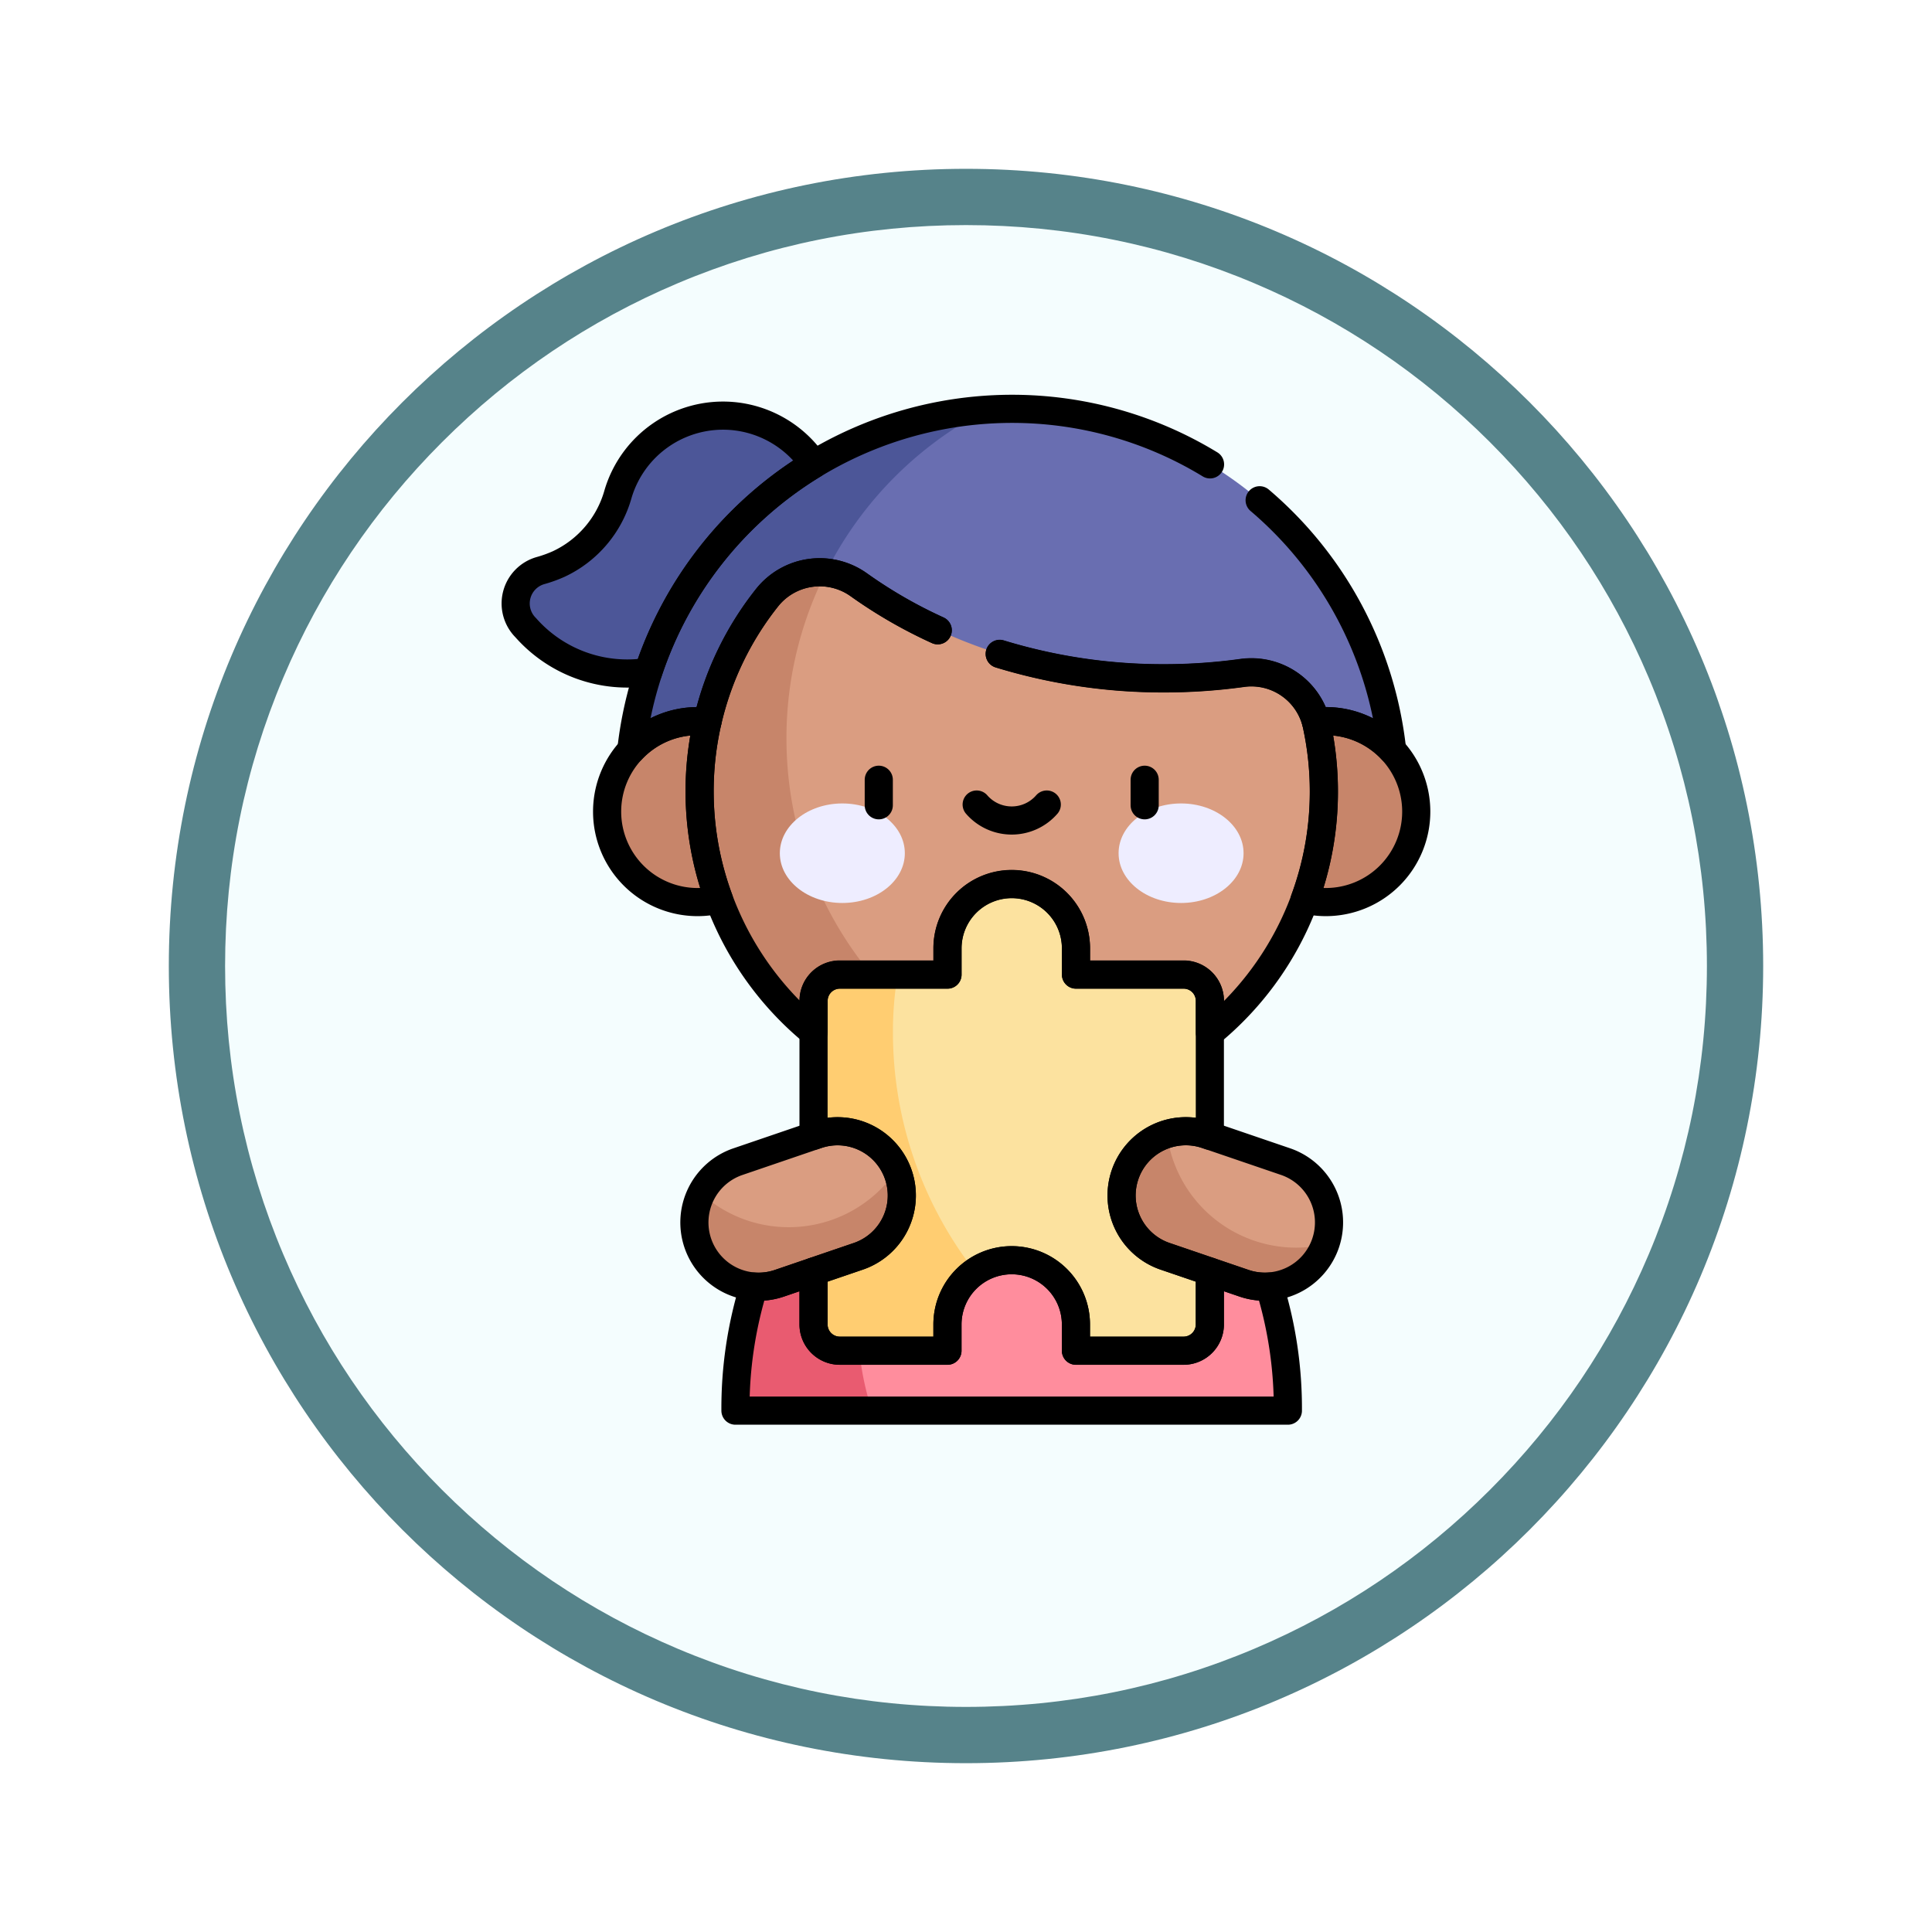 <svg xmlns="http://www.w3.org/2000/svg" xmlns:xlink="http://www.w3.org/1999/xlink" width="103" height="103" viewBox="0 0 103 103">
  <defs>
    <filter id="Trazado_978624" x="0" y="0" width="103" height="103" filterUnits="userSpaceOnUse">
      <feOffset dy="3" input="SourceAlpha"/>
      <feGaussianBlur stdDeviation="3" result="blur"/>
      <feFlood flood-opacity="0.161"/>
      <feComposite operator="in" in2="blur"/>
      <feComposite in="SourceGraphic"/>
    </filter>
    <clipPath id="clip-path">
      <path id="path165" d="M0-682.665H55.021v55.021H0Z" transform="translate(0 682.665)"/>
    </clipPath>
  </defs>
  <g id="Grupo_1172833" data-name="Grupo 1172833" transform="translate(-171 -2365.356)">
    <g id="Grupo_1172222" data-name="Grupo 1172222" transform="translate(180 2371.356)">
      <g id="Grupo_1144531" data-name="Grupo 1144531">
        <g transform="matrix(1, 0, 0, 1, -9, -6)" filter="url(#Trazado_978624)">
          <g id="Trazado_978624-2" data-name="Trazado 978624" transform="translate(9 6)" fill="#f4fdfe">
            <path d="M 42.5 83.5 C 36.964 83.5 31.595 82.416 26.541 80.279 C 21.659 78.214 17.274 75.257 13.509 71.491 C 9.743 67.726 6.786 63.341 4.721 58.459 C 2.584 53.405 1.5 48.036 1.5 42.5 C 1.5 36.964 2.584 31.595 4.721 26.541 C 6.786 21.659 9.743 17.274 13.509 13.509 C 17.274 9.743 21.659 6.786 26.541 4.721 C 31.595 2.584 36.964 1.5 42.5 1.5 C 48.036 1.5 53.405 2.584 58.459 4.721 C 63.341 6.786 67.726 9.743 71.491 13.509 C 75.257 17.274 78.214 21.659 80.279 26.541 C 82.416 31.595 83.5 36.964 83.5 42.5 C 83.5 48.036 82.416 53.405 80.279 58.459 C 78.214 63.341 75.257 67.726 71.491 71.491 C 67.726 75.257 63.341 78.214 58.459 80.279 C 53.405 82.416 48.036 83.5 42.5 83.5 Z" stroke="none"/>
            <path d="M 42.5 3 C 37.166 3 31.994 4.044 27.126 6.103 C 22.422 8.092 18.198 10.941 14.569 14.569 C 10.941 18.198 8.092 22.422 6.103 27.126 C 4.044 31.994 3 37.166 3 42.5 C 3 47.834 4.044 53.006 6.103 57.874 C 8.092 62.578 10.941 66.802 14.569 70.431 C 18.198 74.059 22.422 76.908 27.126 78.897 C 31.994 80.956 37.166 82 42.5 82 C 47.834 82 53.006 80.956 57.874 78.897 C 62.578 76.908 66.802 74.059 70.431 70.431 C 74.059 66.802 76.908 62.578 78.897 57.874 C 80.956 53.006 82 47.834 82 42.5 C 82 37.166 80.956 31.994 78.897 27.126 C 76.908 22.422 74.059 18.198 70.431 14.569 C 66.802 10.941 62.578 8.092 57.874 6.103 C 53.006 4.044 47.834 3 42.5 3 M 42.5 0 C 65.972 0 85 19.028 85 42.5 C 85 65.972 65.972 85 42.5 85 C 19.028 85 0 65.972 0 42.5 C 0 19.028 19.028 0 42.5 0 Z" stroke="none" fill="#56838a"/>
          </g>
        </g>
      </g>
    </g>
    <g id="g159" transform="translate(194.99 3069.011)">
      <g id="g161" transform="translate(0 -682.665)">
        <g id="g163" clip-path="url(#clip-path)">
          <g id="g169" transform="translate(15.222 43.464)">
            <path id="path171" d="M-335.963-122.642c0-6.934-2.924-10.751-2.924-10.751h-23.6s-2.924,3.817-2.924,10.751Z" transform="translate(365.414 133.393)" fill="#ff8d9d"/>
          </g>
          <g id="g173" transform="translate(9.548 0.806)">
            <path id="path175" d="M0-232.7a20.422,20.422,0,0,1,20.4-20.4,20.422,20.422,0,0,1,20.4,20.4Z" transform="translate(0 253.103)" fill="#696eb1"/>
          </g>
          <g id="g177" transform="translate(41.871 17.456)">
            <path id="path179" d="M-110.044-55.022a4.823,4.823,0,0,1-4.823,4.823,4.823,4.823,0,0,1-4.823-4.823,4.823,4.823,0,0,1,4.823-4.823,4.823,4.823,0,0,1,4.823,4.823" transform="translate(119.69 59.845)" fill="#c7856a"/>
          </g>
          <g id="g181" transform="translate(3.502 0.851)">
            <path id="path183" d="M-286.5,0a20.263,20.263,0,0,0-9.219,2.9A5.843,5.843,0,0,0-300.129.334a5.841,5.841,0,0,0-6.025,4.157,5.858,5.858,0,0,1-3.169,3.74,6.878,6.878,0,0,1-.965.348,1.823,1.823,0,0,0-.79,3.044,7.221,7.221,0,0,0,6.531,2.357,20.319,20.319,0,0,0-1.021,6.374h8.592a19.88,19.88,0,0,1-.2-2.821A19.726,19.726,0,0,1-286.5,0" transform="translate(311.613)" fill="#4c5698"/>
          </g>
          <g id="g185" transform="translate(13.308 9.519)">
            <path id="path187" d="M-375.231-92.475a3.567,3.567,0,0,0-3.987-2.74,30.389,30.389,0,0,1-4.148.283,28.011,28.011,0,0,1-16.264-4.977,3.585,3.585,0,0,0-4.9.684,16.567,16.567,0,0,0-3.594,10.4,16.687,16.687,0,0,0,16.517,16.573A16.64,16.64,0,0,0-374.845-88.9a16.692,16.692,0,0,0-.386-3.58" transform="translate(408.125 100.582)" fill="#da9d81"/>
          </g>
          <g id="g189" transform="translate(8.377 9.519)">
            <path id="path191" d="M-109.069-101.135a19.643,19.643,0,0,1,2.094-8.851,3.578,3.578,0,0,0-3.13,1.342,16.573,16.573,0,0,0-3.176,6.609,4.883,4.883,0,0,0-.526-.029,4.823,4.823,0,0,0-4.823,4.823,4.823,4.823,0,0,0,4.823,4.823,4.831,4.831,0,0,0,1.141-.137A16.7,16.7,0,0,0-97.182-81.675a16.743,16.743,0,0,0,3.195-.284,19.735,19.735,0,0,1-15.082-19.176" transform="translate(118.63 110)" fill="#c7856a"/>
          </g>
          <g id="g193" transform="translate(17.586 21.843)">
            <path id="path195" d="M-76.011-30.265c0,1.465-1.492,2.653-3.332,2.653s-3.332-1.188-3.332-2.653,1.492-2.653,3.332-2.653,3.332,1.188,3.332,2.653" transform="translate(82.674 32.919)" fill="#eeedff"/>
          </g>
          <g id="g197" transform="translate(35.645 21.843)">
            <path id="path199" d="M0-30.265c0,1.465,1.492,2.653,3.332,2.653S6.663-28.8,6.663-30.265s-1.492-2.653-3.332-2.653S0-31.731,0-30.265" transform="translate(0 32.919)" fill="#eeedff"/>
          </g>
          <g id="g201" transform="translate(19.385 26.143)">
            <path id="path203" d="M-225.033-55.033h-5.739v-1.4a3.425,3.425,0,0,0-3.425-3.425,3.425,3.425,0,0,0-3.425,3.425v1.4h-5.739a1.4,1.4,0,0,0-1.4,1.4V-36.38a1.4,1.4,0,0,0,1.4,1.4h5.739v-1.4a3.425,3.425,0,0,1,3.425-3.425,3.425,3.425,0,0,1,3.425,3.425v1.4h5.739a1.4,1.4,0,0,0,1.4-1.4V-53.634a1.4,1.4,0,0,0-1.4-1.4" transform="translate(244.759 59.857)" fill="#fce29f"/>
          </g>
          <g id="g205" transform="translate(15.222 43.464)">
            <path id="path207" d="M-74.573-69.977a14.662,14.662,0,0,1,1.336-6.134h-4.949s-2.924,3.817-2.924,10.751h7.277a14.7,14.7,0,0,1-.74-4.617" transform="translate(81.11 76.112)" fill="#e95b70"/>
          </g>
          <g id="g209" transform="translate(19.385 30.967)">
            <path id="path211" d="M-48.253-34.361A18.091,18.091,0,0,1-48-37.373h-3.084a1.4,1.4,0,0,0-1.4,1.4v17.254a1.4,1.4,0,0,0,1.4,1.4h5.739v-1.4a3.421,3.421,0,0,1,1.473-2.814,20.706,20.706,0,0,1-4.38-12.827" transform="translate(52.483 37.373)" fill="#ffcd71"/>
          </g>
          <g id="g213" transform="translate(13.029 39.319)">
            <path id="path215" d="M-124.079-26.462h0a3.425,3.425,0,0,0-4.348-2.135l-4.209,1.437a3.425,3.425,0,0,0-2.135,4.348,3.425,3.425,0,0,0,4.348,2.135l4.209-1.437a3.425,3.425,0,0,0,2.135-4.348" transform="translate(134.956 28.782)" fill="#da9d81"/>
          </g>
          <g id="g217" transform="translate(35.804 39.319)">
            <path id="path219" d="M-2.106-26.462h0A3.425,3.425,0,0,1,2.242-28.6l4.209,1.437a3.425,3.425,0,0,1,2.135,4.348,3.425,3.425,0,0,1-4.348,2.135L.029-22.114a3.425,3.425,0,0,1-2.135-4.348" transform="translate(2.29 28.782)" fill="#da9d81"/>
          </g>
          <g id="g221" transform="translate(13.029 41.388)">
            <path id="path223" d="M-124.076-2.862c-.029-.086-.063-.169-.1-.251a6.936,6.936,0,0,1-5.748,3.047,6.918,6.918,0,0,1-4.662-1.8,3.415,3.415,0,0,0-.185,2.651,3.425,3.425,0,0,0,4.348,2.135l4.209-1.437A3.425,3.425,0,0,0-124.076-2.862Z" transform="translate(134.953 3.113)" fill="#c7856a"/>
          </g>
          <g id="g225" transform="translate(35.804 39.471)">
            <path id="path227" d="M-106.171-69.058a6.943,6.943,0,0,1-6.885-6.054,3.42,3.42,0,0,0-2.238,2.168h0a3.425,3.425,0,0,0,2.135,4.348l4.209,1.437a3.425,3.425,0,0,0,4.326-2.074,6.964,6.964,0,0,1-1.547.175" transform="translate(115.478 75.112)" fill="#c7856a"/>
          </g>
          <g id="g229" transform="translate(22.86 20.58)">
            <path id="path231" d="M0,0V1.362" fill="none" stroke="#000" stroke-linecap="round" stroke-linejoin="round" stroke-miterlimit="10" stroke-width="1.5"/>
          </g>
          <g id="g233" transform="translate(37.035 20.58)">
            <path id="path235" d="M0,0V1.362" fill="none" stroke="#000" stroke-linecap="round" stroke-linejoin="round" stroke-miterlimit="10" stroke-width="1.5"/>
          </g>
          <g id="g237" transform="translate(28.079 21.902)">
            <path id="path239" d="M0,0A2.472,2.472,0,0,0,1.869.851,2.472,2.472,0,0,0,3.737,0" fill="none" stroke="#000" stroke-linecap="round" stroke-linejoin="round" stroke-miterlimit="10" stroke-width="1.5"/>
          </g>
          <g id="g241" transform="translate(3.502 1.169)">
            <path id="path243" d="M-181.328-29.476a5.844,5.844,0,0,0-4.412-2.569,5.841,5.841,0,0,0-6.025,4.157,5.858,5.858,0,0,1-3.169,3.74,6.877,6.877,0,0,1-.965.348,1.823,1.823,0,0,0-.79,3.044,7.221,7.221,0,0,0,6.531,2.357A20.5,20.5,0,0,1-181.328-29.476Z" transform="translate(197.224 32.06)" fill="none" stroke="#000" stroke-linecap="round" stroke-linejoin="round" stroke-miterlimit="10" stroke-width="1.5"/>
          </g>
          <g id="g245" transform="translate(9.668 0.806)">
            <path id="path247" d="M-351.942-33.778a20.273,20.273,0,0,0-10.573-2.961,20.428,20.428,0,0,0-20.279,18.19,4.809,4.809,0,0,1,3.532-1.54,4.858,4.858,0,0,1,.526.029,16.574,16.574,0,0,1,3.176-6.61,3.585,3.585,0,0,1,4.9-.684,25.248,25.248,0,0,0,4.2,2.42" transform="translate(382.794 36.739)" fill="none" stroke="#000" stroke-linecap="round" stroke-linejoin="round" stroke-miterlimit="10" stroke-width="1.5"/>
          </g>
          <g id="g249" transform="translate(29.306 5.681)">
            <path id="path251" d="M0-93.388a29.718,29.718,0,0,0,8.76,1.3,30.39,30.39,0,0,0,4.148-.283,3.57,3.57,0,0,1,3.953,2.6,4.868,4.868,0,0,1,.528-.029,4.809,4.809,0,0,1,3.532,1.54,20.383,20.383,0,0,0-7.062-13.315" transform="translate(0 101.574)" fill="none" stroke="#000" stroke-linecap="round" stroke-linejoin="round" stroke-miterlimit="10" stroke-width="1.5"/>
          </g>
          <g id="g253" transform="translate(8.377 17.456)">
            <path id="path255" d="M-56.249-43.522a16.688,16.688,0,0,1,.418-3.786,4.858,4.858,0,0,0-.526-.029,4.823,4.823,0,0,0-4.823,4.823,4.823,4.823,0,0,0,4.823,4.823,4.831,4.831,0,0,0,1.141-.137A16.49,16.49,0,0,1-56.249-43.522Z" transform="translate(61.18 47.337)" fill="none" stroke="#000" stroke-linecap="round" stroke-linejoin="round" stroke-miterlimit="10" stroke-width="1.5"/>
          </g>
          <g id="g257" transform="translate(45.562 17.456)">
            <path id="path259" d="M-12.919,0a4.9,4.9,0,0,0-.528.029c.012.046.024.093.034.14a16.7,16.7,0,0,1,.386,3.58,16.6,16.6,0,0,1-1.025,5.762,4.833,4.833,0,0,0,1.133.135A4.823,4.823,0,0,0-8.1,4.823,4.823,4.823,0,0,0-12.919,0Z" transform="translate(14.052)" fill="none" stroke="#000" stroke-linecap="round" stroke-linejoin="round" stroke-miterlimit="10" stroke-width="1.5"/>
          </g>
          <g id="g261" transform="translate(13.308 9.519)">
            <path id="path263" d="M-144.818-35.281a25.254,25.254,0,0,1-4.2-2.42,3.585,3.585,0,0,0-4.9.685,16.567,16.567,0,0,0-3.594,10.4,16.626,16.626,0,0,0,6.077,12.768v-1.673a1.4,1.4,0,0,1,1.4-1.4h5.739v-1.4a3.425,3.425,0,0,1,3.425-3.425h0a3.425,3.425,0,0,1,3.425,3.425v1.4h5.739a1.4,1.4,0,0,1,1.4,1.4v1.7a16.607,16.607,0,0,0,6.077-12.857,16.7,16.7,0,0,0-.386-3.58,3.567,3.567,0,0,0-3.987-2.74,30.407,30.407,0,0,1-4.148.283,29.716,29.716,0,0,1-8.76-1.3" transform="translate(157.513 38.374)" fill="none" stroke="#000" stroke-linecap="round" stroke-linejoin="round" stroke-miterlimit="10" stroke-width="1.5"/>
          </g>
          <g id="g265" transform="translate(15.222 46.195)">
            <path id="path267" d="M-309.271-14.019l-1.823-.622v2.819a1.4,1.4,0,0,1-1.4,1.4h-5.739v-1.4a3.425,3.425,0,0,0-3.425-3.425,3.425,3.425,0,0,0-3.425,3.425v1.4h-5.739a1.4,1.4,0,0,1-1.4-1.4v-2.819l-1.823.622a3.413,3.413,0,0,1-1.362.175,21.983,21.983,0,0,0-.978,6.616h29.451a21.984,21.984,0,0,0-.978-6.616A3.413,3.413,0,0,1-309.271-14.019Z" transform="translate(336.382 15.248)" fill="none" stroke="#000" stroke-linecap="round" stroke-linejoin="round" stroke-miterlimit="10" stroke-width="1.5"/>
          </g>
          <g id="g269" transform="translate(13.029 39.319)">
            <path id="path271" d="M-124.079-26.462h0a3.425,3.425,0,0,0-4.348-2.135l-4.209,1.437a3.425,3.425,0,0,0-2.135,4.348,3.425,3.425,0,0,0,4.348,2.135l4.209-1.437A3.425,3.425,0,0,0-124.079-26.462Z" transform="translate(134.956 28.782)" fill="none" stroke="#000" stroke-linecap="round" stroke-linejoin="round" stroke-miterlimit="10" stroke-width="1.5"/>
          </g>
          <g id="g273" transform="translate(19.385 26.143)">
            <path id="path275" d="M-213.771-226.368a3.425,3.425,0,0,1-2.135-4.348,3.425,3.425,0,0,1,4.348-2.135l.173.059v-7.2a1.4,1.4,0,0,0-1.4-1.4h-5.739v-1.4a3.425,3.425,0,0,0-3.425-3.425h0a3.425,3.425,0,0,0-3.425,3.425v1.4h-5.739a1.4,1.4,0,0,0-1.4,1.4v7.2l.173-.059a3.425,3.425,0,0,1,4.348,2.135,3.425,3.425,0,0,1-2.135,4.348l-2.386.814v2.819a1.4,1.4,0,0,0,1.4,1.4h5.739v-1.4a3.425,3.425,0,0,1,3.425-3.425,3.425,3.425,0,0,1,3.425,3.425v1.4h5.739a1.4,1.4,0,0,0,1.4-1.4v-2.818Z" transform="translate(232.51 246.211)" fill="none" stroke="#000" stroke-linecap="round" stroke-linejoin="round" stroke-miterlimit="10" stroke-width="1.5"/>
          </g>
          <g id="g277" transform="translate(35.804 39.319)">
            <path id="path279" d="M-2.106-26.462h0A3.425,3.425,0,0,1,2.242-28.6l4.209,1.437a3.425,3.425,0,0,1,2.135,4.348,3.425,3.425,0,0,1-4.348,2.135L.029-22.114A3.425,3.425,0,0,1-2.106-26.462Z" transform="translate(2.29 28.782)" fill="none" stroke="#000" stroke-linecap="round" stroke-linejoin="round" stroke-miterlimit="10" stroke-width="1.5"/>
          </g>
        </g>
      </g>
    </g>
  </g>
</svg>
